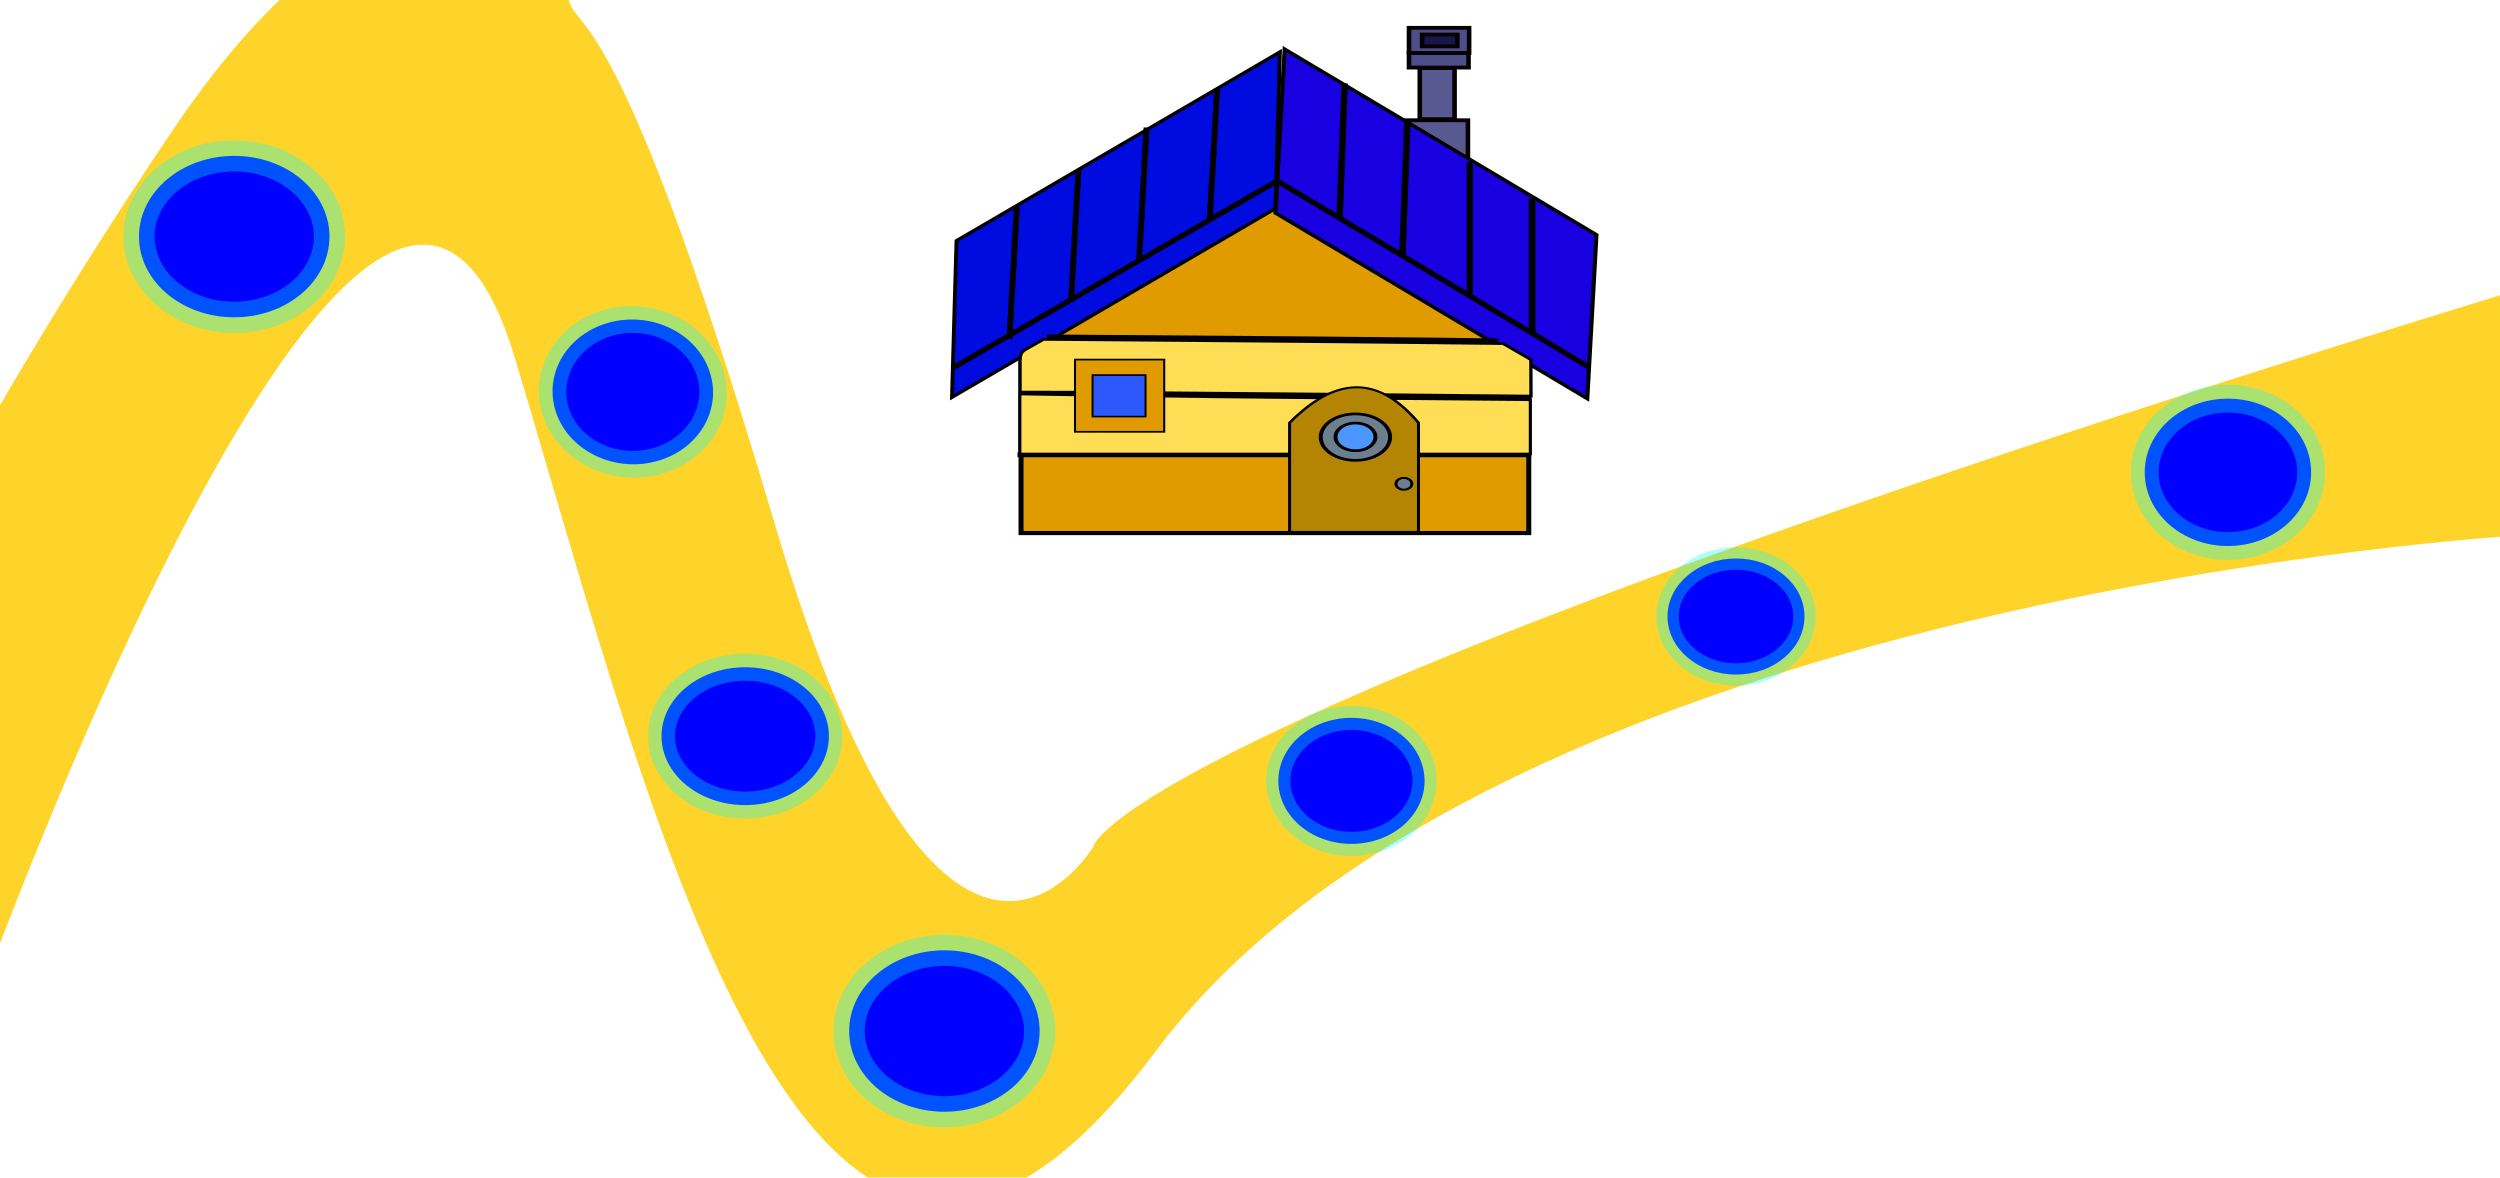 <?xml version="1.0" encoding="UTF-8" standalone="no"?>
<!-- Created with Inkscape (http://www.inkscape.org/) -->

<svg
   xmlns:dc="http://purl.org/dc/elements/1.1/"
   xmlns:cc="http://creativecommons.org/ns#"
   xmlns:rdf="http://www.w3.org/1999/02/22-rdf-syntax-ns#"
   xmlns:svg="http://www.w3.org/2000/svg"
   xmlns="http://www.w3.org/2000/svg"
   xmlns:sodipodi="http://sodipodi.sourceforge.net/DTD/sodipodi-0.dtd"
   xmlns:inkscape="http://www.inkscape.org/namespaces/inkscape"
   width="1380"
   height="650"
   viewBox="0 0 365.125 171.979"
   version="1.1"
   id="svg8"
   inkscape:export-filename="C:\Users\kaioe\Desktop\done7.png"
   inkscape:export-xdpi="96"
   inkscape:export-ydpi="96"
   inkscape:version="0.92.3 (2405546, 2018-03-11)"
   sodipodi:docname="mapa1.svg">
  <defs
     id="defs2" />
  <sodipodi:namedview
     id="base"
     pagecolor="#42ff50"
     bordercolor="#666666"
     borderopacity="1.0"
     inkscape:pageopacity="1"
     inkscape:pageshadow="2"
     inkscape:zoom="0.35"
     inkscape:cx="516.85905"
     inkscape:cy="219.55425"
     inkscape:document-units="mm"
     inkscape:current-layer="layer1"
     showgrid="false"
     units="px"
     inkscape:pagecheckerboard="true"
     borderlayer="false"
     showborder="true"
     inkscape:showpageshadow="false"
     inkscape:window-width="1366"
     inkscape:window-height="705"
     inkscape:window-x="-8"
     inkscape:window-y="-8"
     inkscape:window-maximized="1" />
  <g
     inkscape:label="Camada 1"
     inkscape:groupmode="layer"
     id="layer1"
     transform="translate(0,-125.021)">
    <path
       id="path200"
       style="fill:#ffd42a;fill-opacity:1;stroke:#000000;stroke-width:0;stroke-linecap:butt;stroke-linejoin:miter;stroke-miterlimit:4;stroke-dasharray:none;stroke-opacity:1"
       d="m 66.085,112.196 c -10.246,0.211 -24.539,7.58 -40.983,32.007 -32.887,48.853 -50.09,87.178 -50.09,87.178 0,0 19.227,36.64 19.227,39.588 0,2.948 1.829,2.334 1.829,2.334 0,0 58.674,-163.789 79.067,-96.189 20.393,67.6 43.571,168.399 93.661,101.436 50.09,-66.963 199.854,-75.386 199.854,-75.386 0,0 28.84,-9.686 16.697,-16.846 -12.143,-7.16 152.294,-72.016 -35.417,-13.476 -187.711,58.54 -190.241,75.807 -190.241,75.807 0,0 -21.757,36.64 -46.549,-47.169 C 88.346,117.671 83.287,131.569 82.781,123.146 82.528,118.934 76.33,111.985 66.085,112.196 Z"
       inkscape:connector-curvature="0" />
    <ellipse
       style="fill:#0000ff;fill-opacity:1;stroke:#00fbfb;stroke-width:4.554;stroke-miterlimit:4;stroke-dasharray:none;stroke-opacity:0.332"
       id="path1009"
       cx="34.209"
       cy="159.575"
       rx="13.909"
       ry="11.788" />
    <g
       id="g1170"
       transform="matrix(0.957,0,0,0.797,279.935,76.301)">
      <g
         style="stroke:#050000;stroke-width:0.7;stroke-miterlimit:4;stroke-dasharray:none;stroke-opacity:1"
         transform="translate(22.123,-24.018)"
         id="g1063">
        <path
           inkscape:connector-curvature="0"
           style="fill:#000058;fill-opacity:0.651;stroke:#050000;stroke-width:2.646;stroke-miterlimit:4;stroke-dasharray:none;stroke-opacity:1"
           d="m -369.666,-166.381 v 35.404 h 20.047 v -35.404 z m -7.625,36.172 v 62.125 h 35.354 v -62.125 z m 4.75,62.166 -25.859,0.24 V 0.133 h 76.791 l -1.566,-68.176 h -25.467 z"
           id="rect1027"
           transform="matrix(0.265,0,0,0.265,0,141.69)" />
        <g
           style="stroke:#050000;stroke-width:0.7;stroke-miterlimit:4;stroke-dasharray:none;stroke-opacity:1"
           id="g1056">
          <rect
             y="94.87"
             x="-99.604"
             height="2.66"
             width="9.085"
             id="rect1036"
             style="fill:#000058;fill-opacity:0.694;stroke:#050000;stroke-width:0.7;stroke-miterlimit:4;stroke-dasharray:none;stroke-opacity:1" />
          <rect
             y="90.247"
             x="-99.604"
             height="4.623"
             width="9.173"
             id="rect1040"
             style="fill:#000058;fill-opacity:0.693;stroke:#050000;stroke-width:0.7;stroke-miterlimit:4;stroke-dasharray:none;stroke-opacity:1" />
          <rect
             y="91.475"
             x="-97.612"
             height="2.173"
             width="5.386"
             id="rect1042"
             style="fill:#000031;fill-opacity:0.704;stroke:#050000;stroke-width:0.7;stroke-miterlimit:4;stroke-dasharray:none;stroke-opacity:1" />
        </g>
      </g>
      <g
         transform="translate(46.845,-86.842)"
         id="g1092">
        <path
           style="fill:#e09b00;fill-opacity:1;stroke:#000000;stroke-width:0.765;stroke-miterlimit:4;stroke-dasharray:none;stroke-opacity:1"
           d="m -183.536,210.884 39.527,-26.08 37.958,26.08 v 34.774 h -77.485 z"
           id="rect36"
           inkscape:connector-curvature="0"
           inkscape:transform-center-x="0.37797626"
           inkscape:transform-center-y="0.75595241"
           sodipodi:nodetypes="cccccc" />
        <g
           id="g924"
           transform="matrix(1.015,0,0,1,1.269,0.818)">
          <rect
             transform="matrix(0.809,0.587,-0.046,0.999,0,0)"
             y="251.375"
             x="-161.768"
             height="30.049"
             width="57.949"
             id="rect876-3"
             style="fill:#1900e0;fill-opacity:1;stroke:#000000;stroke-width:0.737;stroke-miterlimit:4;stroke-dasharray:none;stroke-opacity:1" />
          <path
             inkscape:connector-curvature="0"
             id="path908"
             d="m -144.009,179.979 47.247,34.396"
             style="fill:none;stroke:#000000;stroke-width:0.9;stroke-linecap:butt;stroke-linejoin:miter;stroke-miterlimit:4;stroke-dasharray:none;stroke-opacity:1" />
          <path
             inkscape:connector-curvature="0"
             id="path910"
             d="m -134.182,187.384 0.756,-24.944"
             style="fill:none;stroke:#000000;stroke-width:0.977;stroke-linecap:butt;stroke-linejoin:miter;stroke-miterlimit:4;stroke-dasharray:none;stroke-opacity:1" />
          <path
             inkscape:connector-curvature="0"
             id="path912"
             d="m -124.732,193.81 0.756,-24.565"
             style="fill:none;stroke:#000000;stroke-width:0.978;stroke-linecap:butt;stroke-linejoin:miter;stroke-miterlimit:4;stroke-dasharray:none;stroke-opacity:1" />
          <path
             inkscape:connector-curvature="0"
             id="path914"
             d="M -114.602,201.07 V 176.879"
             style="fill:none;stroke:#000000;stroke-width:0.937;stroke-linecap:butt;stroke-linejoin:miter;stroke-miterlimit:4;stroke-dasharray:none;stroke-opacity:1" />
          <path
             inkscape:connector-curvature="0"
             id="path916"
             d="M -105.229,208.478 V 183.532"
             style="fill:none;stroke:#000000;stroke-width:0.995;stroke-linecap:butt;stroke-linejoin:miter;stroke-miterlimit:4;stroke-dasharray:none;stroke-opacity:1" />
        </g>
        <g
           id="g961"
           transform="translate(-0.717,1.336)">
          <rect
             transform="matrix(0.819,-0.574,-0.024,1,0,0)"
             y="56.67"
             x="-233.587"
             height="28.689"
             width="60.27"
             id="rect876"
             style="fill:#000be0;fill-opacity:1;stroke:#000000;stroke-width:0.734;stroke-miterlimit:4;stroke-dasharray:none;stroke-opacity:1" />
          <path
             inkscape:connector-curvature="0"
             id="path906"
             d="m -193.146,213.996 49.137,-34.018"
             style="fill:none;stroke:#000000;stroke-width:0.9;stroke-linecap:butt;stroke-linejoin:miter;stroke-miterlimit:4;stroke-dasharray:none;stroke-opacity:1" />
          <path
             inkscape:connector-curvature="0"
             id="path926"
             d="m -164.798,194.19 c 1.134,-24.19 1.134,-24.19 1.134,-24.19"
             style="fill:none;stroke:#000000;stroke-width:0.9;stroke-linecap:butt;stroke-linejoin:miter;stroke-miterlimit:4;stroke-dasharray:none;stroke-opacity:1" />
          <path
             inkscape:connector-curvature="0"
             id="path926-2"
             d="m -154.025,187.085 c 1.134,-24.19 1.134,-24.19 1.134,-24.19"
             style="fill:none;stroke:#000000;stroke-width:0.9;stroke-linecap:butt;stroke-linejoin:miter;stroke-miterlimit:4;stroke-dasharray:none;stroke-opacity:1" />
          <path
             inkscape:connector-curvature="0"
             id="path926-1"
             d="m -175.192,201.977 c 1.134,-24.19 1.134,-24.19 1.134,-24.19"
             style="fill:none;stroke:#000000;stroke-width:0.9;stroke-linecap:butt;stroke-linejoin:miter;stroke-miterlimit:4;stroke-dasharray:none;stroke-opacity:1" />
          <path
             inkscape:connector-curvature="0"
             id="path926-4"
             d="m -184.594,208.767 c 1.134,-24.19 1.134,-24.19 1.134,-24.19"
             style="fill:none;stroke:#000000;stroke-width:0.9;stroke-linecap:butt;stroke-linejoin:miter;stroke-miterlimit:4;stroke-dasharray:none;stroke-opacity:1" />
        </g>
        <path
           style="fill:none;stroke:#000000;stroke-width:0.907;stroke-linecap:butt;stroke-linejoin:miter;stroke-miterlimit:4;stroke-dasharray:none;stroke-opacity:1"
           d="m -183.821,220.271 78.011,0.756"
           id="path963"
           inkscape:connector-curvature="0" />
        <path
           style="fill:none;stroke:#000000;stroke-width:0.903;stroke-linecap:butt;stroke-linejoin:miter;stroke-miterlimit:4;stroke-dasharray:none;stroke-opacity:1"
           d="m -184.074,231.308 h 78.398"
           id="path965"
           inkscape:connector-curvature="0" />
        <path
           style="fill:#ffdd55;fill-opacity:1;stroke:#000000;stroke-width:0.479;stroke-miterlimit:4;stroke-dasharray:none;stroke-opacity:1"
           d="m -183.72,225.669 v -5.494 l 13.337,0.261 c 7.335,0.143 24.866,0.38 38.956,0.526 l 25.619,0.266 v 4.967 4.967 h -38.956 -38.956 z"
           id="path979"
           inkscape:connector-curvature="0" />
        <path
           style="fill:none;stroke:#000000;stroke-width:0.85;stroke-linecap:butt;stroke-linejoin:miter;stroke-miterlimit:4;stroke-dasharray:none;stroke-opacity:1"
           d="m -179.539,209.687 c 68.225,0.567 68.792,0.756 68.792,0.756"
           id="path1004"
           inkscape:connector-curvature="0" />
        <path
           style="fill:#ffdd55;fill-opacity:1;stroke:#000000;stroke-width:0.506;stroke-miterlimit:4;stroke-dasharray:none;stroke-opacity:1"
           d="m -137.767,220.188 c -17.154,-0.183 -34.503,-0.34 -38.553,-0.35 l -7.364,-0.017 v -3.561 c 0,-4.058 -0.224,-3.521 2.131,-5.113 l 1.458,-0.986 21.549,0.204 c 11.852,0.112 27.631,0.286 35.063,0.386 l 13.514,0.182 2.12,1.468 2.12,1.468 0.009,3.355 0.009,3.355 -0.433,-0.028 c -0.238,-0.015 -14.468,-0.178 -31.622,-0.361 z"
           id="path1006"
           inkscape:connector-curvature="0" />
        <rect
           style="fill:#e09b00;fill-opacity:1;stroke:#000000;stroke-width:0.316;stroke-miterlimit:4;stroke-dasharray:none;stroke-opacity:1"
           id="rect1008"
           width="13.613"
           height="13.235"
           x="-175.298"
           y="213.864" />
        <rect
           style="fill:#2c58fc;fill-opacity:1;stroke:#000000;stroke-width:0.3;stroke-miterlimit:4;stroke-dasharray:none;stroke-opacity:1"
           id="rect1010"
           width="8.084"
           height="7.615"
           x="-172.619"
           y="216.697" />
        <g
           id="g1025"
           transform="matrix(1.516,0,0,1.243,207.748,-34.29)">
          <path
             sodipodi:nodetypes="ccccc"
             inkscape:connector-curvature="0"
             id="rect1012"
             d="m -231.068,208.955 c 5.234,-7.696 9.372,-6.209 12.976,0 v 16.097 h -12.976 z"
             style="fill:#b48403;fill-opacity:1;stroke:#000000;stroke-width:0.305;stroke-miterlimit:4;stroke-dasharray:none;stroke-opacity:1" />
          <ellipse
             ry="3.425"
             rx="3.492"
             cy="211.073"
             cx="-224.44"
             id="path1015"
             style="fill:#4c7ecc;fill-opacity:0.693;stroke:#000000;stroke-width:0.4;stroke-miterlimit:4;stroke-dasharray:none;stroke-opacity:1" />
          <ellipse
             ry="2.043"
             rx="2.01"
             cy="211.039"
             cx="-224.434"
             id="path1017"
             style="fill:#4c96fe;fill-opacity:1;stroke:#000000;stroke-width:0.4;stroke-miterlimit:4;stroke-dasharray:none;stroke-opacity:1" />
          <ellipse
             ry="0.869"
             rx="0.802"
             cy="217.955"
             cx="-219.562"
             id="path1019"
             style="fill:#4c7ecc;fill-opacity:0.693;stroke:#000000;stroke-width:0.3;stroke-miterlimit:4;stroke-dasharray:none;stroke-opacity:1" />
        </g>
      </g>
    </g>
    <ellipse
       style="fill:#0000ff;fill-opacity:1;stroke:#00fbfb;stroke-width:3.962;stroke-miterlimit:4;stroke-dasharray:none;stroke-opacity:0.332"
       id="path1009-7"
       cx="41.699"
       cy="197.857"
       rx="11.64"
       ry="10.662"
       transform="matrix(0.978,-0.208,0.261,0.965,0,0)" />
    <ellipse
       style="fill:#0000ff;fill-opacity:1;stroke:#00fbfb;stroke-width:3.944;stroke-miterlimit:4;stroke-dasharray:none;stroke-opacity:0.332"
       id="path1009-1"
       cx="108.838"
       cy="232.539"
       rx="12.219"
       ry="10.066" />
    <ellipse
       style="fill:#0000ff;fill-opacity:1;stroke:#00fbfb;stroke-width:4.554;stroke-miterlimit:4;stroke-dasharray:none;stroke-opacity:0.332"
       id="path1009-4"
       cx="137.931"
       cy="275.602"
       rx="13.909"
       ry="11.788" />
    <ellipse
       style="fill:#0000ff;fill-opacity:1;stroke:#00fbfb;stroke-width:3.526;stroke-miterlimit:4;stroke-dasharray:none;stroke-opacity:0.332"
       id="path1009-72"
       cx="197.381"
       cy="239.067"
       rx="10.678"
       ry="9.204" />
    <ellipse
       style="fill:#0000ff;fill-opacity:1;stroke:#00fbfb;stroke-width:3.275;stroke-miterlimit:4;stroke-dasharray:none;stroke-opacity:0.332"
       id="path1009-42"
       cx="253.543"
       cy="215.062"
       rx="10.001"
       ry="8.476" />
    <ellipse
       style="fill:#0000ff;fill-opacity:1;stroke:#00fbfb;stroke-width:4.067;stroke-miterlimit:4;stroke-dasharray:none;stroke-opacity:0.332"
       id="path1009-49"
       cx="325.389"
       cy="194.004"
       rx="12.152"
       ry="10.761" />
  </g>
</svg>
